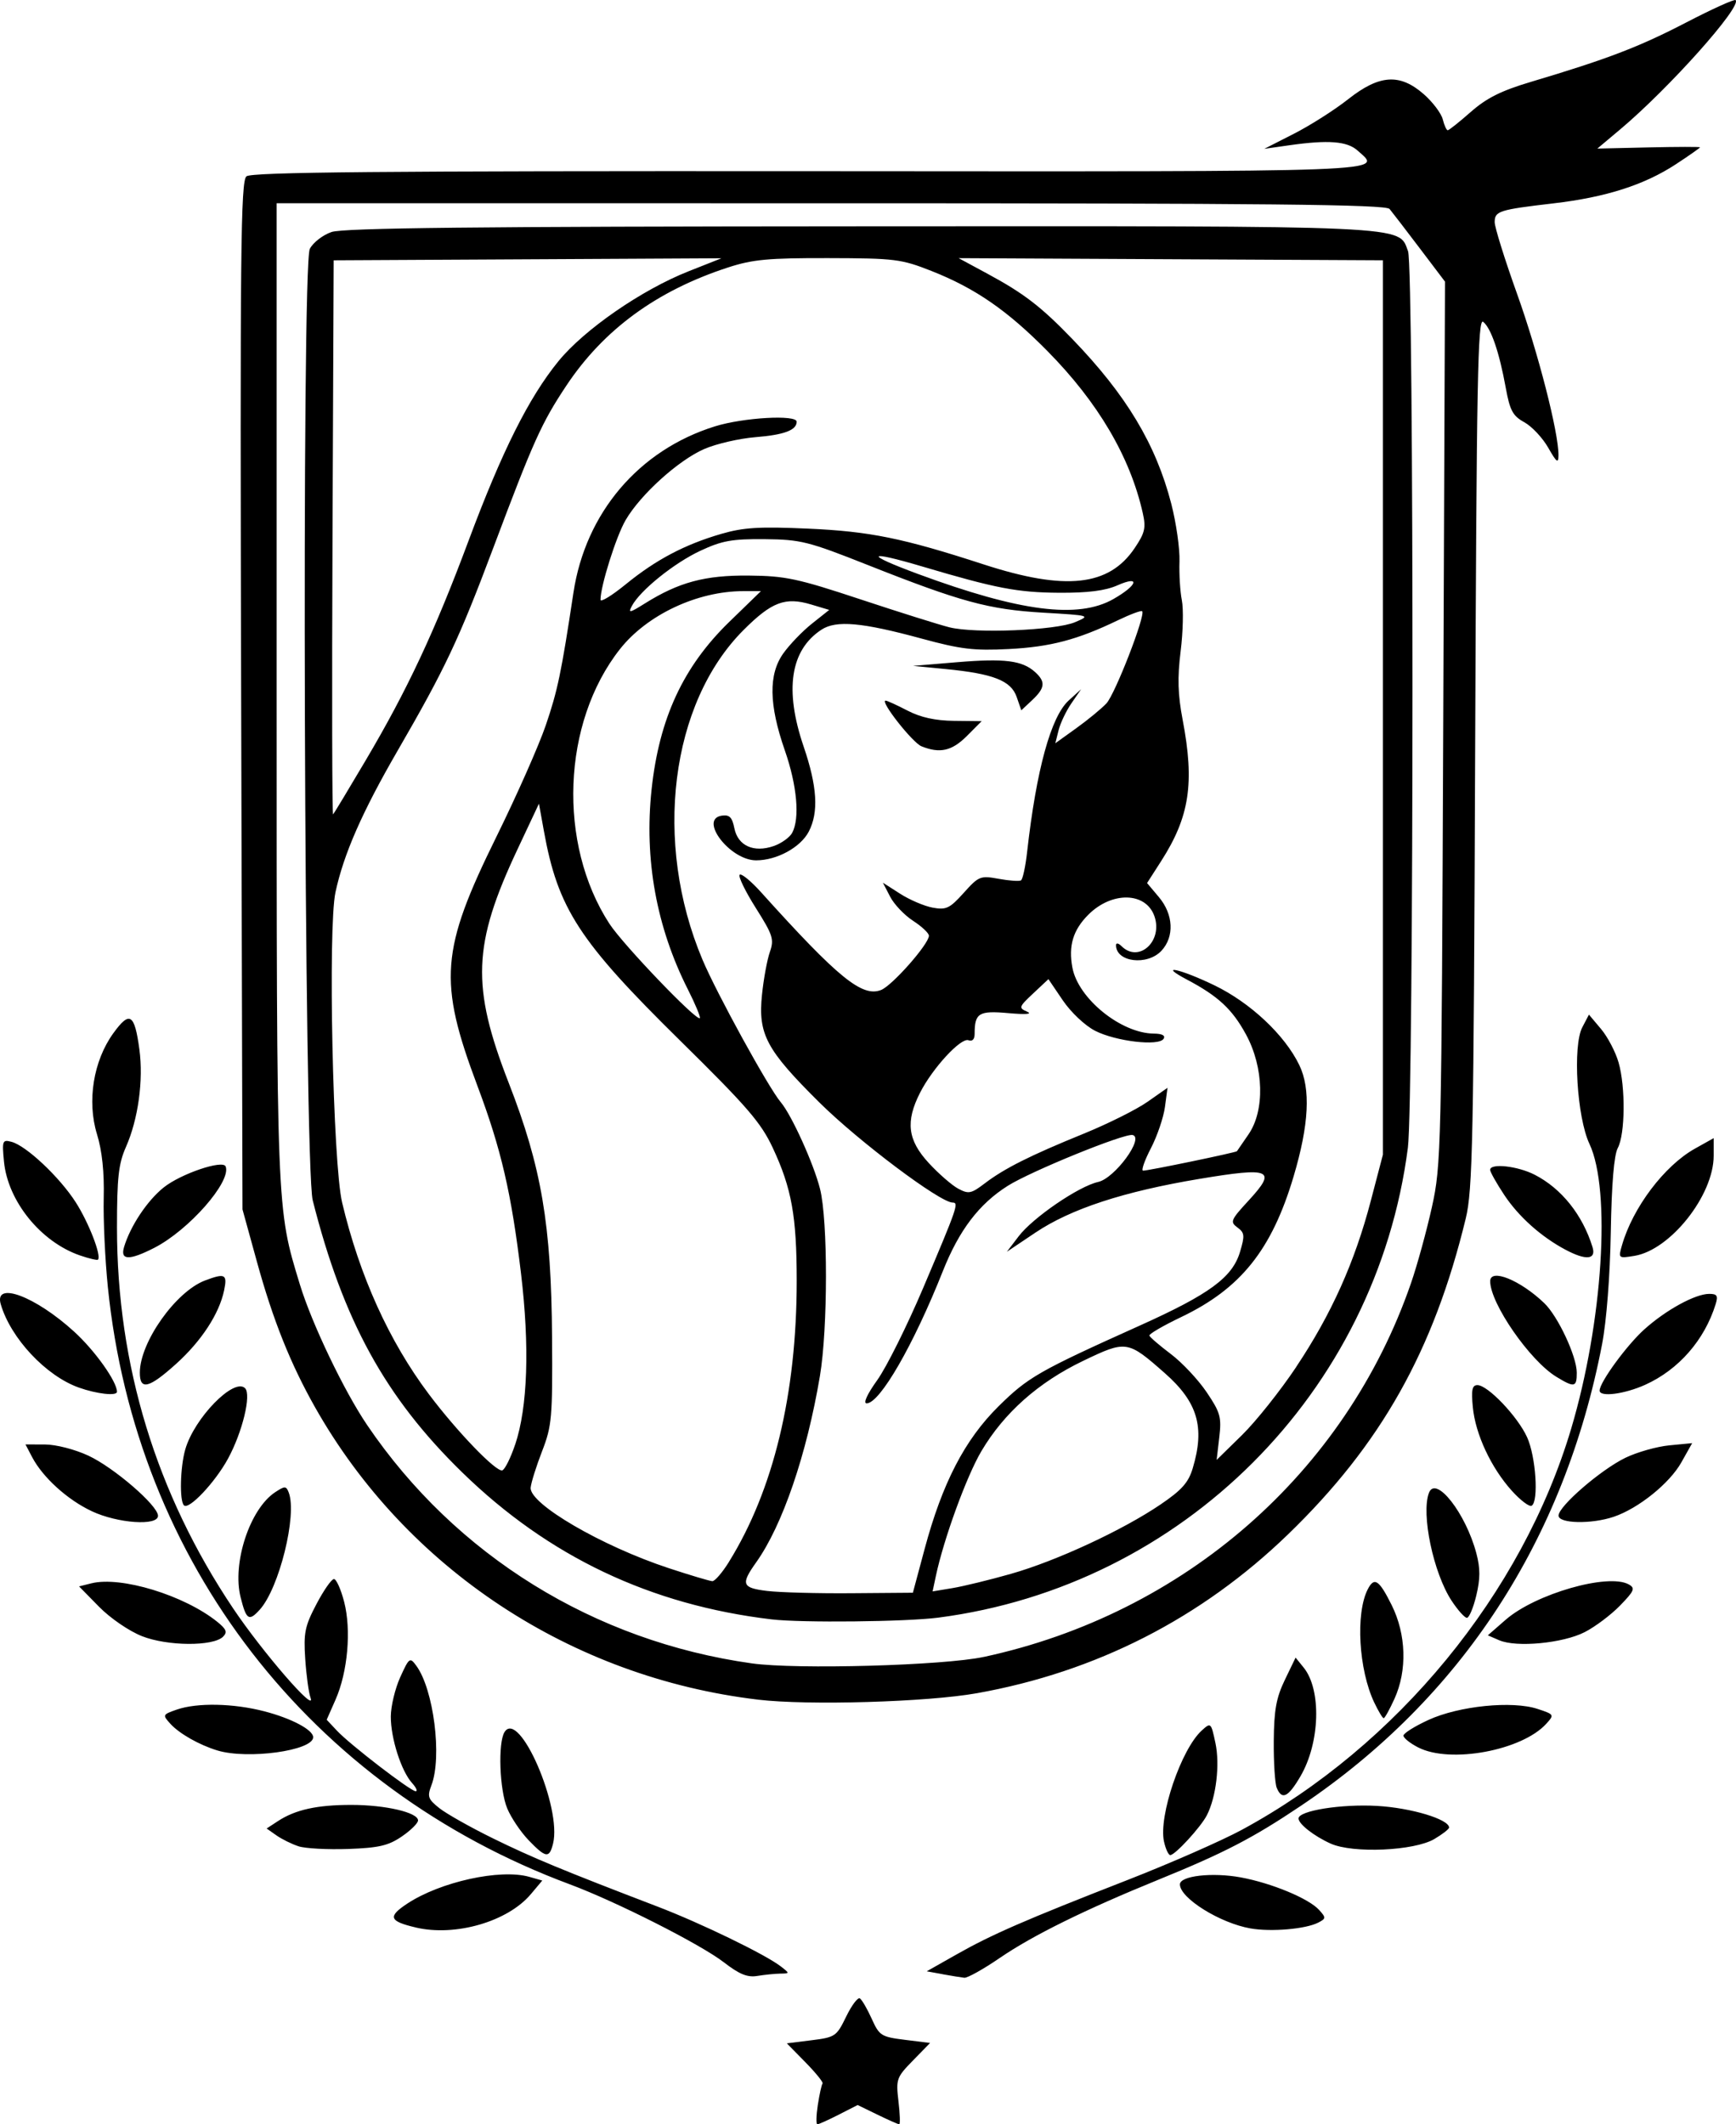 <?xml version="1.0" encoding="UTF-8" standalone="no"?>
<!-- Created with Inkscape (http://www.inkscape.org/) -->

<svg
   width="100.684mm"
   height="123.176mm"
   viewBox="0 0 100.684 123.176"
   version="1.1"
   id="svg265"
   sodipodi:docname="Logo_preto_branco.svg"
   inkscape:version="1.2.2 (732a01da63, 2022-12-09)"
   xmlns:inkscape="http://www.inkscape.org/namespaces/inkscape"
   xmlns:sodipodi="http://sodipodi.sourceforge.net/DTD/sodipodi-0.dtd"
   xmlns="http://www.w3.org/2000/svg"
   xmlns:svg="http://www.w3.org/2000/svg">
  <sodipodi:namedview
     id="namedview267"
     pagecolor="#ffffff"
     bordercolor="#000000"
     borderopacity="0.25"
     inkscape:showpageshadow="2"
     inkscape:pageopacity="0.0"
     inkscape:pagecheckerboard="0"
     inkscape:deskcolor="#d1d1d1"
     inkscape:document-units="mm"
     showgrid="false"
     inkscape:zoom="1.0645786"
     inkscape:cx="-274.28693"
     inkscape:cy="356.0094"
     inkscape:window-width="2560"
     inkscape:window-height="1025"
     inkscape:window-x="1912"
     inkscape:window-y="-8"
     inkscape:window-maximized="1"
     inkscape:current-layer="layer1" />
  <defs
     id="defs262" />
  <g
     inkscape:label="Camada 1"
     inkscape:groupmode="layer"
     id="layer1"
     transform="translate(-34.013,-37.178)">
    <path
       style="fill:#000000;stroke-width:0.265"
       d="m 81.445,159.229 c 0.095,-0.618 0.218,-1.177 0.274,-1.241 0.056,-0.064 -0.388,-0.614 -0.985,-1.223 l -1.087,-1.107 1.431,-0.179 c 1.376,-0.172 1.454,-0.225 2.01,-1.37 0.318,-0.655 0.676,-1.131 0.794,-1.058 0.118,0.073 0.427,0.603 0.686,1.177 0.445,0.988 0.55,1.054 1.929,1.226 l 1.458,0.182 -0.996,1.02 c -0.952,0.975 -0.989,1.079 -0.838,2.358 0.087,0.736 0.108,1.338 0.046,1.338 -0.062,0 -0.63,-0.251 -1.263,-0.559 l -1.15,-0.559 -1.095,0.559 c -0.602,0.307 -1.161,0.559 -1.241,0.559 -0.08,0 -0.068,-0.506 0.026,-1.124 z m -5.458,-8.275 c -1.347,-1.041 -6.239,-3.516 -8.927,-4.517 -15.057,-5.603 -25.174,-18.68 -26.792,-34.634 -0.162,-1.6 -0.27,-3.922 -0.24,-5.159 0.037,-1.502 -0.093,-2.734 -0.391,-3.705 -0.587,-1.913 -0.207,-4.256 0.95,-5.853 0.949,-1.31 1.228,-1.136 1.51,0.938 0.243,1.791 -0.069,4.056 -0.782,5.666 -0.428,0.967 -0.517,1.771 -0.517,4.68 0,7.97 2.274,15.419 6.734,22.065 1.708,2.545 4.849,6.169 4.49,5.18 -0.106,-0.291 -0.244,-1.303 -0.307,-2.249 -0.101,-1.51 -0.021,-1.898 0.65,-3.175 0.42,-0.8 0.877,-1.455 1.015,-1.455 0.138,0 0.405,0.595 0.593,1.323 0.422,1.632 0.209,4.062 -0.498,5.667 l -0.515,1.169 0.6,0.639 c 0.761,0.811 4.268,3.506 4.562,3.506 0.122,0 0.027,-0.214 -0.21,-0.476 -0.63,-0.696 -1.239,-2.603 -1.233,-3.857 0.003,-0.6 0.25,-1.627 0.548,-2.282 0.518,-1.138 0.559,-1.167 0.928,-0.666 1.009,1.371 1.507,5.285 0.882,6.93 -0.252,0.662 -0.203,0.806 0.455,1.33 0.406,0.323 1.812,1.116 3.127,1.761 2.264,1.111 4.019,1.839 9.537,3.951 2.518,0.964 6.251,2.775 7.14,3.465 0.526,0.408 0.526,0.41 -0.033,0.419 -0.309,0.005 -0.905,0.065 -1.323,0.134 -0.581,0.096 -1.042,-0.092 -1.951,-0.795 z m 12.7,0.695 -0.926,-0.168 1.721,-0.974 c 2.058,-1.165 3.956,-1.991 9.921,-4.319 2.474,-0.966 5.46,-2.276 6.635,-2.912 9.008,-4.874 16.257,-13.705 19.103,-23.271 1.829,-6.149 2.32,-13.819 1.056,-16.501 -0.725,-1.537 -0.979,-5.683 -0.414,-6.76 l 0.385,-0.735 0.7,0.832 c 0.385,0.457 0.844,1.332 1.019,1.944 0.409,1.424 0.383,4.156 -0.047,4.96 -0.218,0.407 -0.358,2.093 -0.405,4.87 -0.043,2.527 -0.247,5.159 -0.504,6.497 -2.18,11.354 -8.156,20.517 -17.456,26.764 -2.799,1.88 -4.446,2.734 -8.279,4.295 -4.263,1.736 -7.293,3.23 -9.21,4.543 -0.944,0.647 -1.865,1.16 -2.045,1.141 -0.18,-0.019 -0.745,-0.111 -1.254,-0.203 z m -30.555,-2.708 c -1.55,-0.363 -1.645,-0.628 -0.497,-1.386 1.918,-1.266 5.391,-2.029 7.072,-1.552 l 0.758,0.215 -0.665,0.79 c -1.34,1.592 -4.371,2.471 -6.668,1.934 z m 48.414,0.055 c -1.777,-0.309 -4.101,-1.758 -4.101,-2.556 0,-0.496 1.878,-0.71 3.537,-0.403 1.786,0.33 3.938,1.224 4.535,1.884 0.408,0.451 0.405,0.501 -0.047,0.735 -0.723,0.375 -2.724,0.548 -3.925,0.339 z m -41.871,-5.113 c -0.458,-0.473 -1.017,-1.303 -1.243,-1.844 -0.45,-1.079 -0.546,-3.816 -0.156,-4.433 0.849,-1.343 3.337,4.383 2.812,6.474 -0.217,0.865 -0.413,0.837 -1.414,-0.197 z m 36.847,0.078 c -0.324,-1.477 0.999,-5.366 2.193,-6.446 0.524,-0.474 0.536,-0.462 0.789,0.722 0.268,1.256 0.045,3.141 -0.495,4.194 -0.354,0.69 -1.843,2.311 -2.123,2.311 -0.105,0 -0.269,-0.352 -0.363,-0.782 z m -50.189,0.273 c -0.39,-0.126 -0.967,-0.41 -1.283,-0.631 l -0.573,-0.402 0.655,-0.429 c 1.011,-0.663 2.268,-0.94 4.259,-0.94 1.979,0 3.87,0.441 3.867,0.902 -0.001,0.159 -0.427,0.579 -0.947,0.933 -0.777,0.529 -1.331,0.657 -3.107,0.72 -1.189,0.042 -2.481,-0.027 -2.871,-0.153 z m 59.852,-0.159 c -0.965,-0.435 -1.86,-1.136 -1.86,-1.456 0,-0.451 2.484,-0.848 4.56,-0.728 1.973,0.113 4.171,0.775 4.171,1.256 0,0.087 -0.384,0.386 -0.854,0.663 -1.168,0.69 -4.728,0.847 -6.017,0.265 z m -3.125,-3.235 c -0.105,-0.255 -0.182,-1.475 -0.172,-2.712 0.014,-1.796 0.144,-2.51 0.642,-3.543 l 0.624,-1.294 0.468,0.578 c 1.043,1.288 0.951,4.365 -0.189,6.31 -0.711,1.214 -1.074,1.389 -1.373,0.661 z m -61.443,-2.165 c -1.051,-0.32 -2.208,-0.977 -2.724,-1.547 -0.464,-0.512 -0.454,-0.533 0.371,-0.821 1.176,-0.41 3.286,-0.368 5.085,0.1 1.578,0.411 2.827,1.074 2.827,1.501 0,0.779 -3.796,1.303 -5.558,0.767 z m 69.653,-0.172 c -0.473,-0.242 -0.86,-0.551 -0.86,-0.687 0,-0.135 0.656,-0.547 1.458,-0.914 1.77,-0.81 4.852,-1.12 6.321,-0.635 0.967,0.319 0.977,0.336 0.507,0.857 -1.406,1.554 -5.572,2.328 -7.426,1.378 z m -2.553,-2.604 c -0.906,-1.908 -1.093,-5.172 -0.378,-6.568 0.378,-0.737 0.654,-0.555 1.386,0.912 0.848,1.703 0.911,3.79 0.163,5.438 -0.281,0.618 -0.562,1.124 -0.625,1.124 -0.063,0 -0.309,-0.408 -0.545,-0.906 z m -35.746,-0.171 c -10.841,-1.288 -20.396,-7.594 -25.684,-16.948 -1.428,-2.526 -2.444,-5.067 -3.371,-8.433 l -0.839,-3.043 -0.078,-29.791 c -0.067,-25.805 -0.026,-29.834 0.307,-30.111 0.296,-0.246 7.826,-0.314 32.686,-0.298 34.49,0.023 33.16,0.073 31.758,-1.196 -0.6,-0.543 -1.702,-0.629 -3.955,-0.308 l -1.455,0.207 1.72,-0.876 c 0.946,-0.482 2.356,-1.379 3.133,-1.993 1.819,-1.438 3.007,-1.518 4.401,-0.294 0.516,0.453 1.009,1.108 1.096,1.455 0.087,0.348 0.217,0.632 0.288,0.632 0.071,0 0.673,-0.478 1.337,-1.063 0.914,-0.805 1.76,-1.228 3.48,-1.741 4.442,-1.324 6.276,-2.025 8.998,-3.438 1.516,-0.787 2.813,-1.374 2.881,-1.306 0.374,0.374 -3.862,5.118 -6.696,7.499 l -1.323,1.111 2.977,-0.068 c 1.637,-0.037 2.977,-0.04 2.977,-0.005 -2.7e-4,0.035 -0.626,0.474 -1.39,0.975 -1.835,1.205 -4.069,1.92 -7.106,2.274 -3.17,0.37 -3.412,0.448 -3.412,1.092 0,0.293 0.583,2.16 1.296,4.149 1.226,3.42 2.413,8.049 2.404,9.366 -0.004,0.495 -0.107,0.419 -0.595,-0.438 -0.325,-0.571 -0.948,-1.235 -1.385,-1.476 -0.672,-0.371 -0.837,-0.677 -1.079,-2.004 -0.375,-2.059 -0.845,-3.436 -1.305,-3.817 -0.319,-0.265 -0.386,3.279 -0.469,24.916 -0.087,22.614 -0.143,25.416 -0.546,27.077 -1.861,7.671 -4.92,13.104 -10.312,18.317 -5.028,4.861 -11.126,7.972 -18.039,9.205 -2.887,0.515 -9.798,0.718 -12.7,0.373 z m 13.097,-2.475 c 11.639,-2.507 20.976,-10.672 24.777,-21.666 0.362,-1.046 0.908,-3.033 1.214,-4.415 0.54,-2.439 0.559,-3.271 0.658,-28.089 l 0.102,-25.576 -1.47,-1.941 c -0.809,-1.067 -1.594,-2.09 -1.745,-2.272 -0.217,-0.261 -7.025,-0.331 -32.411,-0.331 H 50.058 v 28.281 c 0,30.325 -0.015,29.946 1.346,34.409 0.694,2.277 2.568,6.191 3.911,8.167 5.13,7.554 13.157,12.523 22.306,13.807 2.587,0.363 11.125,0.125 13.447,-0.375 z m -12.303,-2.178 c -7.025,-0.834 -12.941,-3.644 -17.949,-8.527 -4.453,-4.341 -6.904,-8.802 -8.667,-15.774 -0.496,-1.963 -0.656,-54.217 -0.168,-55.166 0.187,-0.364 0.753,-0.804 1.259,-0.977 0.69,-0.237 8.333,-0.32 30.627,-0.331 32.361,-0.016 31.234,-0.067 31.809,1.445 0.35,0.919 0.34,49.279 -0.01,51.986 -1.835,14.185 -13.059,25.409 -27.244,27.244 -1.873,0.242 -7.929,0.305 -9.657,0.1 z m 8.871,-4.074 c 1.028,-3.831 2.33,-6.345 4.289,-8.28 1.714,-1.693 2.332,-2.046 8.193,-4.682 4.047,-1.821 5.37,-2.793 5.813,-4.272 0.284,-0.949 0.267,-1.112 -0.151,-1.417 -0.438,-0.32 -0.39,-0.434 0.653,-1.565 1.651,-1.791 1.302,-1.944 -2.854,-1.252 -4.392,0.732 -7.458,1.736 -9.515,3.116 l -1.655,1.11 0.682,-0.895 c 0.829,-1.087 3.489,-2.905 4.611,-3.152 0.966,-0.212 2.698,-2.575 1.996,-2.723 -0.486,-0.102 -5.895,2.099 -7.236,2.946 -1.666,1.051 -2.823,2.571 -3.767,4.949 -1.701,4.282 -3.652,7.665 -4.42,7.665 -0.212,0 0.033,-0.535 0.615,-1.346 0.532,-0.74 1.733,-3.151 2.67,-5.358 1.978,-4.66 2.074,-4.938 1.703,-4.938 -0.729,0 -5.455,-3.551 -7.731,-5.808 -3.083,-3.057 -3.56,-3.954 -3.325,-6.247 0.093,-0.909 0.297,-2.02 0.454,-2.47 0.259,-0.742 0.182,-0.98 -0.818,-2.564 -0.607,-0.961 -1.025,-1.824 -0.931,-1.919 0.095,-0.095 0.654,0.363 1.243,1.017 4.472,4.964 5.857,6.093 6.955,5.666 0.648,-0.252 2.783,-2.673 2.778,-3.15 -0.002,-0.148 -0.415,-0.536 -0.918,-0.862 -0.503,-0.326 -1.103,-0.956 -1.333,-1.402 l -0.419,-0.809 1.005,0.644 c 0.553,0.354 1.402,0.716 1.887,0.804 0.78,0.142 0.986,0.043 1.796,-0.858 0.872,-0.971 0.966,-1.009 2.027,-0.815 0.612,0.112 1.194,0.153 1.295,0.091 0.1,-0.062 0.259,-0.795 0.353,-1.63 0.539,-4.794 1.383,-7.867 2.418,-8.805 l 0.717,-0.65 -0.559,0.81 c -0.307,0.445 -0.644,1.15 -0.748,1.567 l -0.19,0.757 1.218,-0.875 c 0.67,-0.481 1.455,-1.127 1.744,-1.434 0.504,-0.537 2.289,-5.134 2.075,-5.347 -0.057,-0.057 -0.69,0.179 -1.406,0.524 -2.35,1.132 -3.914,1.545 -6.33,1.669 -2.017,0.104 -2.786,0.012 -5.027,-0.598 -3.495,-0.952 -4.983,-1.085 -5.84,-0.523 -1.803,1.182 -2.154,3.486 -1.03,6.778 0.787,2.307 0.878,3.803 0.3,4.922 -0.475,0.919 -1.853,1.673 -3.057,1.673 -1.517,0 -3.352,-2.398 -1.984,-2.593 0.439,-0.063 0.595,0.095 0.722,0.732 0.204,1.018 1.126,1.434 2.286,1.03 0.445,-0.155 0.926,-0.5 1.068,-0.766 0.451,-0.843 0.282,-2.742 -0.425,-4.772 -0.928,-2.663 -0.956,-4.415 -0.09,-5.632 0.365,-0.512 1.112,-1.289 1.662,-1.725 L 82.106,72.543 81.055,72.228 c -1.498,-0.449 -2.286,-0.151 -3.916,1.479 -4.252,4.252 -5.256,12.31 -2.383,19.118 0.826,1.958 3.834,7.432 4.539,8.262 0.629,0.741 1.91,3.566 2.278,5.027 0.461,1.825 0.457,8.1 -0.006,10.848 -0.769,4.563 -2.172,8.664 -3.696,10.804 -0.907,1.274 -0.828,1.483 0.63,1.66 0.728,0.088 2.928,0.148 4.89,0.132 l 3.567,-0.028 0.678,-2.527 z M 87.455,80.45 c -0.523,-0.211 -2.435,-2.647 -2.078,-2.647 0.086,0 0.657,0.26 1.269,0.578 0.765,0.397 1.613,0.583 2.707,0.595 l 1.594,0.018 -0.857,0.86 c -0.867,0.869 -1.566,1.028 -2.636,0.596 z m 5.52,-2.867 c -0.328,-0.939 -1.356,-1.342 -4.117,-1.611 l -1.891,-0.184 2.571,-0.214 c 2.74,-0.228 3.764,-0.098 4.506,0.571 0.621,0.56 0.584,0.924 -0.167,1.628 l -0.63,0.592 z m -0.32,50.849 c 2.626,-0.745 6.476,-2.531 8.674,-4.024 1.225,-0.832 1.612,-1.268 1.86,-2.096 0.716,-2.388 0.289,-3.834 -1.628,-5.522 -2.152,-1.894 -2.227,-1.905 -4.728,-0.705 -2.596,1.246 -4.588,3.014 -5.904,5.24 -0.859,1.454 -2.179,5.075 -2.639,7.24 l -0.188,0.888 1.152,-0.191 c 0.633,-0.105 2.164,-0.478 3.401,-0.829 z m -16.367,-0.689 c 2.583,-4.155 3.932,-9.744 3.932,-16.292 0,-3.748 -0.292,-5.373 -1.389,-7.718 -0.685,-1.465 -1.482,-2.387 -5.374,-6.218 -5.868,-5.775 -7.087,-7.651 -7.901,-12.16 l -0.285,-1.577 -1.252,2.662 c -2.591,5.509 -2.681,7.93 -0.501,13.529 1.903,4.887 2.468,8.205 2.513,14.745 0.032,4.671 -0.009,5.14 -0.58,6.615 -0.338,0.873 -0.635,1.821 -0.661,2.107 -0.086,0.938 4.123,3.391 8.022,4.674 1.237,0.407 2.368,0.744 2.514,0.75 0.146,0.005 0.579,-0.496 0.963,-1.114 z m -12.397,-6.8 c 0.727,-2.165 0.847,-5.688 0.338,-9.935 -0.557,-4.651 -1.151,-7.208 -2.527,-10.868 -2.279,-6.065 -2.141,-7.867 1.107,-14.455 1.169,-2.371 2.454,-5.272 2.856,-6.448 0.687,-2.01 0.901,-3.032 1.606,-7.693 0.701,-4.634 3.798,-8.272 8.209,-9.645 1.645,-0.512 4.738,-0.688 4.738,-0.269 0,0.49 -0.724,0.762 -2.381,0.896 -0.946,0.076 -2.286,0.386 -2.979,0.687 -1.503,0.655 -3.704,2.646 -4.564,4.128 -0.549,0.945 -1.453,3.817 -1.453,4.614 0,0.163 0.661,-0.242 1.468,-0.9 1.75,-1.426 3.419,-2.305 5.546,-2.923 1.278,-0.371 2.204,-0.427 5.016,-0.302 3.586,0.159 5.504,0.549 10.187,2.073 4.746,1.544 7.27,1.273 8.761,-0.941 0.598,-0.887 0.665,-1.177 0.472,-2.035 -0.732,-3.257 -2.593,-6.418 -5.531,-9.395 -2.323,-2.353 -4.186,-3.64 -6.72,-4.64 -1.757,-0.693 -2.115,-0.738 -5.992,-0.747 -3.484,-0.008 -4.387,0.077 -5.821,0.545 -4.124,1.345 -7.205,3.598 -9.367,6.849 -1.438,2.164 -1.907,3.203 -4.234,9.398 -2.002,5.33 -2.793,7.005 -5.555,11.774 -2.054,3.547 -3.126,5.989 -3.602,8.206 -0.443,2.066 -0.15,15.731 0.386,17.988 1.011,4.258 2.726,8.045 5.032,11.113 1.639,2.179 3.904,4.529 4.258,4.416 0.149,-0.047 0.484,-0.719 0.744,-1.493 z m 45.301,-4.511 c 2.037,-3.05 3.39,-6.062 4.324,-9.626 l 0.702,-2.677 V 78.2 52.271 l -12.303,-0.062 -12.303,-0.062 1.665,0.899 c 2.124,1.147 3.111,1.906 4.929,3.79 3.132,3.246 4.846,6.1 5.738,9.552 0.287,1.112 0.502,2.618 0.476,3.345 -0.025,0.728 0.036,1.74 0.137,2.249 0.101,0.509 0.07,1.841 -0.07,2.96 -0.191,1.531 -0.162,2.513 0.116,3.969 0.701,3.674 0.403,5.626 -1.251,8.204 l -0.812,1.265 0.687,0.817 c 0.844,1.003 0.905,2.294 0.148,3.108 -0.823,0.883 -2.636,0.663 -2.636,-0.321 0,-0.147 0.141,-0.123 0.318,0.053 1.003,1.003 2.418,-0.288 1.908,-1.739 -0.494,-1.404 -2.468,-1.446 -3.833,-0.081 -0.885,0.885 -1.16,1.801 -0.922,3.07 0.337,1.797 2.824,3.808 4.728,3.823 0.477,0.004 0.678,0.111 0.561,0.3 -0.274,0.443 -2.772,0.151 -3.974,-0.464 -0.583,-0.299 -1.399,-1.067 -1.871,-1.763 L 94.819,93.952 93.936,94.78 c -0.834,0.782 -0.854,0.84 -0.354,1.057 0.334,0.145 -0.069,0.176 -1.093,0.085 -1.712,-0.153 -1.95,-0.005 -1.95,1.21 0,0.309 -0.135,0.447 -0.355,0.363 -0.438,-0.168 -2.077,1.606 -2.809,3.041 -0.855,1.676 -0.723,2.747 0.503,4.077 0.574,0.623 1.343,1.292 1.71,1.489 0.6,0.321 0.752,0.291 1.536,-0.306 1.141,-0.869 2.633,-1.618 5.736,-2.881 1.398,-0.569 3.065,-1.401 3.704,-1.849 l 1.162,-0.814 -0.149,1.112 c -0.082,0.611 -0.45,1.692 -0.819,2.402 -0.368,0.71 -0.569,1.291 -0.447,1.291 0.317,0 5.396,-1.053 5.442,-1.128 0.021,-0.034 0.321,-0.472 0.668,-0.973 0.958,-1.384 0.895,-3.892 -0.146,-5.801 -0.799,-1.466 -1.611,-2.219 -3.43,-3.181 -1.715,-0.907 -0.415,-0.635 1.591,0.332 2.092,1.009 4.087,2.88 4.932,4.626 0.671,1.387 0.566,3.451 -0.33,6.463 -1.263,4.247 -3.063,6.498 -6.515,8.149 -1.044,0.499 -1.875,0.983 -1.848,1.076 0.027,0.093 0.586,0.573 1.241,1.067 0.655,0.494 1.59,1.49 2.078,2.213 0.797,1.18 0.871,1.447 0.734,2.622 l -0.153,1.308 1.47,-1.44 c 0.808,-0.792 2.225,-2.571 3.148,-3.953 z M 73.904,94.539 c -1.821,-3.607 -2.533,-7.531 -2.102,-11.576 0.44,-4.12 1.833,-7.129 4.504,-9.723 l 1.839,-1.786 H 77.122 c -2.67,0 -5.588,1.373 -7.158,3.368 -3.355,4.263 -3.622,11.28 -0.606,15.918 0.784,1.206 5.053,5.661 5.243,5.472 0.054,-0.054 -0.259,-0.807 -0.696,-1.672 z M 55.229,81.253 c 2.402,-4.06 3.999,-7.469 5.955,-12.71 1.938,-5.192 3.495,-8.305 5.209,-10.411 1.499,-1.843 4.832,-4.147 7.556,-5.224 l 1.906,-0.754 -11.245,0.059 -11.245,0.059 -0.068,16.12 c -0.038,8.866 -0.022,16.069 0.035,16.007 0.057,-0.062 0.91,-1.477 1.897,-3.145 z m 41.131,-7.998 c 0.917,-0.387 0.898,-0.392 -1.852,-0.553 -3.149,-0.184 -4.774,-0.626 -10.186,-2.771 -3.43,-1.359 -3.871,-1.47 -5.953,-1.49 -1.899,-0.018 -2.48,0.086 -3.736,0.672 -1.516,0.706 -3.485,2.291 -3.968,3.192 -0.234,0.436 -0.14,0.42 0.741,-0.132 1.976,-1.238 3.494,-1.646 6.036,-1.622 2.124,0.02 2.824,0.169 6.482,1.381 2.256,0.747 4.577,1.477 5.159,1.621 1.489,0.369 6.148,0.179 7.276,-0.297 z m 2.228,-1.343 c 1.408,-0.802 1.585,-1.389 0.239,-0.796 -0.716,0.316 -1.709,0.442 -3.394,0.432 -2.41,-0.015 -3.651,-0.253 -7.921,-1.52 -3.266,-0.97 -3.404,-0.732 -0.252,0.433 5.91,2.184 9.283,2.616 11.327,1.452 z m -56.344,60.135 c -0.749,-0.296 -1.837,-1.042 -2.488,-1.705 l -1.157,-1.179 0.706,-0.177 c 1.721,-0.432 5.393,0.689 7.311,2.232 0.525,0.423 0.594,0.6 0.335,0.86 -0.57,0.571 -3.23,0.554 -4.708,-0.031 z m 78.721,0.239 -0.661,-0.286 1.031,-0.9 c 1.725,-1.506 5.951,-2.719 7.144,-2.051 0.387,0.217 0.324,0.369 -0.508,1.226 -0.523,0.538 -1.446,1.232 -2.052,1.541 -1.264,0.645 -3.957,0.9 -4.954,0.47 z m -72.996,-2.486 c -0.501,-1.99 0.535,-5.136 2.01,-6.103 0.556,-0.365 0.632,-0.362 0.78,0.023 0.498,1.298 -0.553,5.546 -1.68,6.792 -0.629,0.695 -0.781,0.598 -1.11,-0.712 z m 70.233,0.193 c -1.058,-1.607 -1.778,-5.042 -1.312,-6.257 0.397,-1.034 2.136,1.187 2.749,3.511 0.231,0.877 0.23,1.469 -0.005,2.447 -0.17,0.71 -0.415,1.291 -0.544,1.291 -0.129,0 -0.529,-0.446 -0.888,-0.992 z m -78.861,-5.188 c -1.415,-0.662 -2.85,-1.963 -3.469,-3.146 l -0.381,-0.728 1.131,0.003 c 0.639,0.002 1.734,0.283 2.517,0.648 1.488,0.693 4.038,2.895 4.038,3.487 0,0.601 -2.329,0.442 -3.836,-0.263 z m 85.064,0.252 c 0,-0.542 2.455,-2.663 3.881,-3.353 0.674,-0.326 1.819,-0.65 2.546,-0.72 l 1.322,-0.127 -0.628,1.118 c -0.683,1.215 -2.49,2.668 -3.919,3.151 -1.299,0.439 -3.202,0.398 -3.202,-0.069 z m -79.723,-0.593 c -0.266,-0.266 -0.22,-2.208 0.076,-3.243 0.523,-1.824 2.832,-4.186 3.469,-3.549 0.373,0.373 -0.155,2.549 -0.99,4.084 -0.749,1.376 -2.272,2.99 -2.554,2.707 z m 77.024,-0.834 c -1.21,-1.339 -2.121,-3.286 -2.272,-4.854 -0.097,-1.01 -0.04,-1.284 0.267,-1.284 0.601,0 2.332,1.817 2.88,3.021 0.508,1.118 0.682,3.715 0.266,3.972 -0.13,0.08 -0.643,-0.305 -1.141,-0.856 z m -83.124,-5.997 c -1.91,-0.681 -3.953,-2.864 -4.527,-4.837 -0.395,-1.358 2.02,-0.451 4.268,1.604 1.201,1.097 2.474,2.888 2.474,3.479 0,0.257 -1.169,0.127 -2.215,-0.246 z m 88.205,0.176 c 0,-0.479 1.571,-2.63 2.589,-3.546 1.257,-1.13 2.96,-2.062 3.768,-2.062 0.456,0 0.524,0.108 0.373,0.595 -0.644,2.081 -2.143,3.798 -4.085,4.676 -1.204,0.544 -2.646,0.728 -2.646,0.337 z m -84.664,-1.044 c 0.006,-1.767 2.085,-4.701 3.785,-5.342 1.16,-0.437 1.299,-0.364 1.102,0.579 -0.283,1.358 -1.322,2.944 -2.795,4.269 -1.571,1.413 -2.096,1.536 -2.092,0.494 z m 82.151,0.242 c -1.534,-0.935 -3.824,-4.24 -3.834,-5.533 -0.006,-0.779 1.738,-0.076 3.136,1.263 0.797,0.764 1.882,3.082 1.886,4.029 0.003,0.857 -0.133,0.885 -1.188,0.242 z m -85.623,-7.035 c -2.276,-0.785 -4.187,-3.147 -4.408,-5.448 -0.116,-1.204 -0.088,-1.277 0.435,-1.14 0.854,0.223 2.788,2.042 3.726,3.504 0.758,1.181 1.507,3.116 1.29,3.33 -0.047,0.046 -0.516,-0.065 -1.042,-0.246 z m 2.555,-0.483 c 0.366,-1.22 1.342,-2.689 2.295,-3.454 0.99,-0.796 3.443,-1.628 3.6,-1.221 0.338,0.879 -2.137,3.696 -4.148,4.722 -1.446,0.738 -1.977,0.723 -1.746,-0.047 z m 83.597,0.15 c -1.417,-0.756 -2.718,-1.921 -3.55,-3.178 -0.448,-0.677 -0.815,-1.329 -0.815,-1.45 0,-0.402 1.596,-0.226 2.59,0.286 1.553,0.799 2.771,2.324 3.347,4.191 0.226,0.731 -0.376,0.789 -1.572,0.15 z m 3.281,-0.257 c 0.626,-2.183 2.456,-4.608 4.225,-5.599 l 1.093,-0.612 v 1.023 c 0,2.294 -2.513,5.465 -4.598,5.803 -0.932,0.151 -0.938,0.146 -0.72,-0.616 z"
       id="path177" />
  </g>
</svg>
